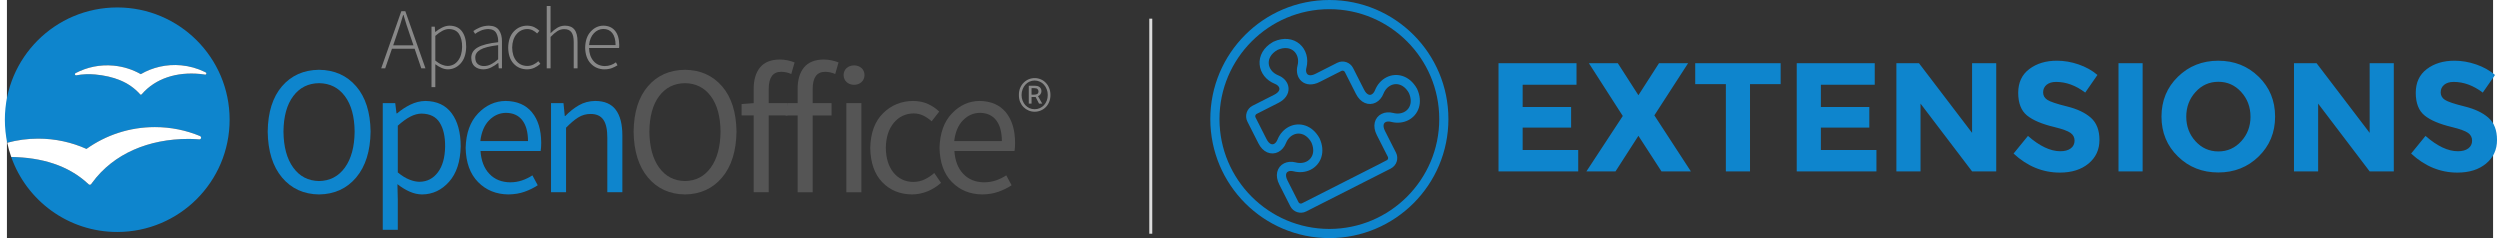 <?xml version="1.0" encoding="UTF-8" standalone="no"?>
<svg
   version="1"
   width="420"
   height="40"
   viewBox="1.168 231 417.671 40"
   id="svg11"
   sodipodi:docname="logo.svg"
   inkscape:version="1.4.2 (ebf0e940d0, 2025-05-08)"
   xmlns:inkscape="http://www.inkscape.org/namespaces/inkscape"
   xmlns:sodipodi="http://sodipodi.sourceforge.net/DTD/sodipodi-0.dtd"
   xmlns="http://www.w3.org/2000/svg"
   xmlns:svg="http://www.w3.org/2000/svg">
  <rect x="1.168" y="231" width="417.671" height="40" fill="#333333" stroke="none"/>
  <defs
     id="defs11" />
  <sodipodi:namedview
     id="namedview11"
     pagecolor="#ffffff"
     bordercolor="#cccccc"
     borderopacity="1"
     inkscape:showpageshadow="0"
     inkscape:pageopacity="1"
     inkscape:pagecheckerboard="0"
     inkscape:deskcolor="#d1d1d1"
     inkscape:zoom="4.2342119"
     inkscape:cx="209.366"
     inkscape:cy="19.956488"
     inkscape:window-width="1920"
     inkscape:window-height="1050"
     inkscape:window-x="0"
     inkscape:window-y="30"
     inkscape:window-maximized="1"
     inkscape:current-layer="svg11"
     showguides="true" />
  <path
     d="m 264.858,241.62 v 3.613 h -9.048 v 3.743 h 8.138 v 3.458 h -8.138 v 3.77 h 9.334 v 3.59 h -13.39 v -18.176 h 13.104 z m 13.858,0 h 4.888 l -5.668,8.76 6.136,9.413 h -4.94 l -3.874,-5.98 -3.848,5.98 h -4.888 l 6.11,-9.308 -5.694,-8.866 h 4.862 l 3.458,5.38 3.458,-5.38 z m 15.288,3.51 v 14.663 h -4.056 V 245.13 h -5.148 v -3.51 h 14.352 v 3.51 z m 20.955,-3.51 v 3.613 h -9.047 v 3.743 h 8.137 v 3.458 h -8.137 v 3.77 h 9.334 v 3.59 h -13.39 v -18.176 h 13.103 z m 16.355,0 h 4.055 v 18.173 h -4.056 l -8.66,-11.388 v 11.388 h -4.056 V 241.62 h 3.796 l 8.92,11.7 v -11.7 z m 12.518,3.626 c -0.39,0.32 -0.585,0.745 -0.585,1.273 0,0.528 0.237,0.947 0.715,1.26 0.477,0.312 1.577,0.68 3.302,1.104 1.725,0.425 3.063,1.062 4.017,1.91 0.953,0.85 1.43,2.09 1.43,3.72 0,1.63 -0.61,2.95 -1.832,3.964 -1.223,1.014 -2.83,1.52 -4.823,1.52 -2.877,0 -5.47,-1.066 -7.774,-3.198 l 2.418,-2.964 c 1.96,1.716 3.77,2.574 5.435,2.574 0.747,0 1.33,-0.16 1.757,-0.48 0.425,-0.32 0.637,-0.755 0.637,-1.3 0,-0.545 -0.226,-0.98 -0.676,-1.3 -0.45,-0.32 -1.344,-0.647 -2.678,-0.976 -2.116,-0.503 -3.663,-1.157 -4.643,-1.964 -0.98,-0.806 -1.47,-2.07 -1.47,-3.796 0,-1.725 0.62,-3.055 1.86,-3.99 1.24,-0.937 2.786,-1.404 4.64,-1.404 1.214,0 2.428,0.208 3.642,0.624 1.21,0.416 2.27,1.005 3.17,1.768 l -2.055,2.964 c -1.577,-1.195 -3.207,-1.794 -4.888,-1.794 -0.677,0 -1.21,0.162 -1.6,0.482 v 0.002 z m 12.077,-3.626 h 4.056 v 18.173 h -4.054 V 241.62 Z m 23.555,15.664 c -1.84,1.794 -4.1,2.69 -6.787,2.69 -2.688,0 -4.95,-0.896 -6.786,-2.69 -1.838,-1.794 -2.756,-4.025 -2.756,-6.695 0,-2.67 0.92,-4.903 2.758,-6.697 1.837,-1.794 4.1,-2.69 6.786,-2.69 2.687,0 4.948,0.896 6.786,2.69 1.836,1.794 2.755,4.026 2.755,6.695 0,2.67 -0.92,4.9 -2.756,6.694 v 0.002 z m -1.378,-6.682 c 0,-1.62 -0.52,-3.003 -1.56,-4.146 -1.04,-1.145 -2.32,-1.716 -3.836,-1.716 -1.516,0 -2.795,0.57 -3.835,1.716 -1.04,1.144 -1.56,2.526 -1.56,4.146 0,1.62 0.52,3 1.56,4.135 1.04,1.135 2.32,1.703 3.837,1.703 1.517,0 2.795,-0.568 3.835,-1.703 1.04,-1.136 1.562,-2.514 1.562,-4.135 h -0.002 z m 20.018,-8.982 h 4.057 v 18.173 h -4.056 l -8.656,-11.388 v 11.388 h -4.056 V 241.62 h 3.796 l 8.918,11.7 v -11.7 h -0.002 z m 12.52,3.626 c -0.39,0.32 -0.585,0.745 -0.585,1.273 0,0.528 0.237,0.947 0.715,1.26 0.477,0.312 1.577,0.68 3.302,1.104 1.725,0.425 3.063,1.062 4.017,1.91 0.95,0.85 1.43,2.09 1.43,3.72 0,1.63 -0.61,2.95 -1.834,3.964 -1.223,1.014 -2.83,1.52 -4.823,1.52 -2.877,0 -5.47,-1.066 -7.774,-3.198 l 2.417,-2.964 c 1.96,1.716 3.77,2.574 5.435,2.574 0.745,0 1.33,-0.16 1.755,-0.48 0.425,-0.32 0.637,-0.755 0.637,-1.3 0,-0.545 -0.226,-0.98 -0.676,-1.3 -0.452,-0.32 -1.345,-0.647 -2.68,-0.976 -2.114,-0.503 -3.66,-1.157 -4.64,-1.964 -0.98,-0.806 -1.47,-2.07 -1.47,-3.796 0,-1.725 0.62,-3.055 1.86,-3.99 1.238,-0.937 2.785,-1.404 4.64,-1.404 1.213,0 2.427,0.208 3.64,0.624 1.214,0.416 2.272,1.005 3.173,1.768 l -2.054,2.964 c -1.577,-1.195 -3.207,-1.794 -4.888,-1.794 -0.678,0 -1.21,0.162 -1.6,0.482 l 0.002,0.002 z"
     fill="#0e85cd"
     id="path8" />
  <g
     id="g1">
    <path
       d="M233.31 258.624c.598-.303.837-1.035.534-1.633l-1.85-3.646c-.618-1.225-.292-2.145.448-2.52.39-.196.893-.243 1.434-.103.865.226 1.694.128 2.362-.21 1.33-.674 2.027-2.3 1.142-4.25-1.047-1.865-2.772-2.263-4.1-1.59-.67.34-1.237.95-1.568 1.78-.205.52-.542.9-.93 1.097-.742.375-1.677.094-2.298-1.13l-1.85-3.647c-.303-.6-1.034-.84-1.633-.534l-3.643 1.846c-1.87.95-3.032-.31-2.625-1.88.672-2.583-1.53-4.837-4.46-3.504-2.806 1.573-2.29 4.682.19 5.67 1.507.6 1.836 2.28-.035 3.228l-3.645 1.848c-.6.305-.838 1.035-.534 1.633l1.85 3.65c.62 1.22 1.556 1.502 2.296 1.127.39-.197.725-.578.932-1.096.33-.83.898-1.44 1.567-1.78 1.33-.673 3.056-.278 4.102 1.59.887 1.948.187 3.575-1.142 4.25-.67.34-1.497.435-2.36.21-.543-.14-1.047-.094-1.437.104-.74.375-1.066 1.295-.448 2.518l1.85 3.65c.303.598 1.034.838 1.633.535l14.223-7.21h-.003z"
       fill="none"
       stroke="#0E85CD"
       stroke-width="1.538"
       id="path9" />
    <path
       d="M223.336 232.54c10.18 0 18.462 8.28 18.462 18.46s-8.282 18.46-18.462 18.46-18.46-8.28-18.46-18.46 8.28-18.46 18.46-18.46m0-1.54c-11.045 0-20 8.954-20 20s8.955 20 20 20c11.046 0 20-8.954 20-20s-8.954-20-20-20z"
       fill="#0E85CD"
       id="path10" />
  </g>
  <path
     fill="#dddddd"
     d="m 193.083,234.137 h 0.5 v 36.128 h -0.5 z"
     id="path11"
     style="stroke-width:0.996" />
  <g
     id="svg3080"
     transform="matrix(0.532,0,0,0.542,-27.747,197.507)">
    <g
       transform="translate(2.596,-1.792)"
       id="g3034"
       style="fill-rule:evenodd">
      <g
         id="g13"
         transform="matrix(1,0,0,0.981,0,2.508)">
        <path
           d="m 150.319,123.696 c 4.859,-0.062 8.766,-1.847 11.721,-5.351 2.955,-3.503 4.473,-8.341 4.554,-14.516 -0.081,-6.109 -1.599,-10.875 -4.554,-14.298 -2.955,-3.423 -6.862,-5.163 -11.721,-5.219 -4.857,0.054 -8.754,1.786 -11.692,5.198 -2.938,3.412 -4.446,8.185 -4.525,14.32 0.079,6.174 1.587,11.012 4.525,14.516 2.938,3.503 6.835,5.287 11.692,5.35 z m 0,-4.228 c -3.433,-0.062 -6.152,-1.477 -8.159,-4.257 -2.007,-2.78 -3.032,-6.574 -3.077,-11.381 0.045,-4.768 1.07,-8.496 3.077,-11.185 2.007,-2.69 4.726,-4.058 8.159,-4.105 3.433,0.046 6.152,1.416 8.159,4.105 2.007,2.69 3.032,6.418 3.077,11.185 -0.045,4.807 -1.07,8.601 -3.077,11.381 -2.007,2.78 -4.726,4.199 -8.159,4.257 z"
           id="path3086"
           style="text-align:center;fill:#0e85cd;fill-rule:evenodd" />
        <path
           d="m 175.069,120.453 c 1.303,1.021 2.606,1.816 3.909,2.382 1.303,0.566 2.606,0.853 3.909,0.862 3.319,-0.039 6.15,-1.37 8.492,-4.004 2.342,-2.634 3.566,-6.357 3.671,-11.171 -0.01,-4.425 -0.959,-7.911 -2.845,-10.461 -1.886,-2.55 -4.644,-3.851 -8.275,-3.902 -1.659,0.031 -3.249,0.419 -4.771,1.166 -1.522,0.747 -2.924,1.671 -4.206,2.773 h -0.174 l -0.405,-3.244 h -3.938 v 40.021 h 4.749 v -9.499 z m 0.116,-3.707 v -14.769 c 1.382,-1.249 2.687,-2.197 3.917,-2.845 1.229,-0.648 2.434,-0.974 3.613,-0.977 2.64,0.046 4.542,0.997 5.705,2.859 1.163,1.862 1.733,4.364 1.709,7.508 -0.046,3.506 -0.808,6.238 -2.288,8.195 -1.479,1.957 -3.4,2.951 -5.763,2.982 -0.939,0.008 -2.001,-0.213 -3.185,-0.673 -1.185,-0.459 -2.421,-1.22 -3.707,-2.28 z"
           id="path3088"
           style="text-align:center;fill:#0e85cd;fill-rule:evenodd" />
        <path
           d="m 196.615,108.982 c 0.092,4.641 1.4,8.245 3.924,10.809 2.524,2.564 5.714,3.865 9.571,3.902 1.906,-0.023 3.625,-0.31 5.155,-0.862 1.53,-0.551 2.901,-1.229 4.112,-2.034 l -1.68,-3.127 c -1.038,0.675 -2.133,1.207 -3.287,1.6 -1.154,0.392 -2.394,0.593 -3.721,0.601 -2.726,-0.031 -4.919,-0.923 -6.581,-2.672 -1.661,-1.748 -2.595,-4.159 -2.802,-7.232 h 18.997 c 0.058,-0.351 0.101,-0.75 0.13,-1.195 0.029,-0.445 0.043,-0.916 0.043,-1.411 -0.019,-4.072 -0.994,-7.28 -2.925,-9.621 -1.931,-2.342 -4.701,-3.537 -8.311,-3.584 -3.339,0.038 -6.247,1.362 -8.724,3.96 -2.477,2.599 -3.778,6.221 -3.902,10.867 z m 4.633,-2.143 c 0.345,-2.855 1.277,-5.051 2.795,-6.588 1.518,-1.537 3.289,-2.314 5.314,-2.331 2.215,0.015 3.924,0.784 5.126,2.31 1.202,1.526 1.81,3.729 1.824,6.61 z"
           id="path3090"
           style="text-align:center;fill:#0e85cd;fill-rule:evenodd" />
        <path
           d="m 223.573,123.001 h 4.749 v -20.387 c 1.382,-1.423 2.658,-2.501 3.83,-3.236 1.172,-0.735 2.463,-1.104 3.873,-1.108 1.844,-0.015 3.195,0.581 4.054,1.788 0.859,1.208 1.284,3.122 1.274,5.741 v 17.202 h 4.749 v -17.838 c 0.011,-3.601 -0.678,-6.333 -2.071,-8.195 -1.392,-1.863 -3.559,-2.799 -6.501,-2.809 -1.925,0.031 -3.65,0.49 -5.176,1.376 -1.526,0.885 -2.948,2.01 -4.264,3.374 h -0.174 l -0.405,-4.055 h -3.938 z"
           id="path3092"
           style="text-align:center;fill:#0e85cd;fill-rule:evenodd" />
        <path
           d="m 265.87,123.696 c 4.859,-0.062 8.766,-1.847 11.721,-5.351 2.955,-3.503 4.473,-8.341 4.554,-14.516 -0.081,-6.109 -1.599,-10.875 -4.554,-14.298 -2.955,-3.423 -6.862,-5.163 -11.721,-5.219 -4.857,0.054 -8.754,1.786 -11.692,5.198 -2.938,3.412 -4.446,8.185 -4.525,14.32 0.079,6.174 1.587,11.012 4.525,14.516 2.938,3.503 6.835,5.287 11.692,5.35 z m 0,-4.228 c -3.433,-0.062 -6.152,-1.477 -8.159,-4.257 -2.007,-2.78 -3.032,-6.574 -3.077,-11.381 0.044,-4.768 1.07,-8.496 3.077,-11.185 2.007,-2.69 4.726,-4.058 8.159,-4.105 3.433,0.046 6.152,1.416 8.159,4.105 2.007,2.69 3.032,6.418 3.077,11.185 -0.045,4.807 -1.07,8.601 -3.077,11.381 -2.007,2.78 -4.726,4.199 -8.159,4.257 z"
           id="path3094"
           style="text-align:center;fill:#555555;fill-rule:evenodd" />
        <path
           d="m 300.487,81.993 c -0.644,-0.267 -1.368,-0.486 -2.172,-0.659 -0.804,-0.172 -1.643,-0.262 -2.519,-0.268 -2.801,0.031 -4.873,0.868 -6.219,2.512 -1.345,1.645 -2.014,3.916 -2.005,6.813 v 4.46 l -3.823,0.289 v 3.591 h 3.823 v 24.268 h 4.749 V 98.73 h 5.966 v -3.88 h -5.966 v -4.46 c -0.003,-1.798 0.321,-3.154 0.97,-4.069 0.649,-0.914 1.639,-1.373 2.968,-1.375 0.524,0 1.055,0.062 1.593,0.174 0.538,0.116 1.069,0.289 1.593,0.521 z"
           id="path3096"
           style="text-align:center;fill:#555555;fill-rule:evenodd" />
        <path
           d="m 314.367,81.993 c -0.644,-0.267 -1.368,-0.486 -2.172,-0.659 -0.804,-0.172 -1.643,-0.262 -2.519,-0.268 -2.801,0.031 -4.874,0.868 -6.219,2.512 -1.345,1.645 -2.014,3.916 -2.005,6.813 v 4.46 h -3.204 l -0.619,3.886 h 3.822 v 24.268 h 4.749 V 98.736 h 5.965 v -3.88 h -5.965 v -4.46 c -0.003,-1.798 0.321,-3.154 0.97,-4.068 0.649,-0.915 1.639,-1.373 2.968,-1.376 0.524,0 1.055,0.062 1.593,0.174 0.538,0.116 1.069,0.289 1.593,0.521 z"
           id="path3098"
           style="text-align:center;fill:#555555;fill-rule:evenodd" />
        <path
           d="m 319.269,89.064 c 0.948,-0.015 1.73,-0.303 2.346,-0.862 0.615,-0.559 0.934,-1.295 0.956,-2.209 -0.022,-0.939 -0.34,-1.681 -0.956,-2.23 -0.615,-0.548 -1.397,-0.828 -2.346,-0.84 -0.948,0.015 -1.73,0.292 -2.346,0.84 -0.615,0.548 -0.934,1.291 -0.956,2.23 0.022,0.914 0.34,1.65 0.956,2.209 0.615,0.558 1.397,0.845 2.346,0.862 z m -2.433,33.939 h 4.749 V 94.856 h -4.749 z"
           id="path3100"
           style="text-align:center;fill:#555555;fill-rule:evenodd" />
        <path
           d="m 324.38,108.982 c 0.083,4.692 1.35,8.31 3.801,10.852 2.451,2.542 5.585,3.828 9.404,3.858 1.692,-0.008 3.318,-0.337 4.88,-0.977 1.561,-0.641 2.985,-1.531 4.271,-2.671 l -2.143,-3.128 c -0.843,0.777 -1.821,1.438 -2.932,1.984 -1.111,0.545 -2.335,0.83 -3.671,0.854 -2.617,-0.046 -4.709,-1.038 -6.277,-2.975 -1.567,-1.936 -2.371,-4.535 -2.411,-7.797 0.048,-3.292 0.878,-5.917 2.49,-7.877 1.612,-1.959 3.716,-2.963 6.313,-3.012 1.12,0.015 2.138,0.247 3.055,0.703 0.917,0.455 1.791,1.051 2.621,1.788 l 2.375,-3.069 c -0.947,-0.926 -2.094,-1.71 -3.439,-2.353 -1.345,-0.643 -2.941,-0.979 -4.785,-1.007 -3.732,0.031 -6.896,1.319 -9.491,3.874 -2.595,2.555 -3.949,6.205 -4.061,10.954 z"
           id="path3102"
           style="text-align:center;fill:#555555;fill-rule:evenodd" />
        <path
           d="m 346.258,108.982 c 0.092,4.641 1.4,8.245 3.924,10.809 2.524,2.564 5.715,3.865 9.571,3.902 1.906,-0.023 3.625,-0.31 5.155,-0.862 1.53,-0.551 2.901,-1.229 4.112,-2.034 l -1.68,-3.127 c -1.038,0.675 -2.133,1.207 -3.287,1.6 -1.154,0.392 -2.394,0.593 -3.721,0.601 -2.726,-0.031 -4.919,-0.923 -6.581,-2.672 -1.661,-1.748 -2.595,-4.159 -2.802,-7.232 h 18.997 c 0.058,-0.351 0.101,-0.75 0.13,-1.195 0.029,-0.445 0.043,-0.916 0.043,-1.411 -0.019,-4.072 -0.994,-7.28 -2.925,-9.621 -1.931,-2.342 -4.701,-3.537 -8.311,-3.584 -3.339,0.038 -6.247,1.362 -8.724,3.96 -2.477,2.599 -3.778,6.221 -3.902,10.867 z m 4.633,-2.143 c 0.345,-2.855 1.277,-5.051 2.795,-6.588 1.518,-1.537 3.289,-2.314 5.314,-2.331 2.215,0.015 3.924,0.784 5.126,2.31 1.202,1.526 1.81,3.729 1.824,6.61 z"
           id="path3104"
           style="text-align:center;fill:#555555;fill-rule:evenodd" />
        <g
           transform="matrix(0.772,0,0,0.772,113.007,-132.87)"
           id="g3106"
           style="font-style:normal;font-variant:normal;font-weight:300;font-stretch:normal;font-size:35.477px;line-height:100%;font-family:'Source Sans Pro Light';text-align:center;letter-spacing:0px;word-spacing:0px;writing-mode:lr-tb;text-anchor:middle;fill:#888888;fill-rule:evenodd">
          <path
             d="m 78.658,271.32 1.49,-4.364 c 0.476,-1.368 0.925,-2.703 1.348,-4.004 0.423,-1.302 0.837,-2.663 1.242,-4.084 h 0.142 c 0.405,1.421 0.819,2.783 1.242,4.084 0.423,1.302 0.872,2.636 1.348,4.004 l 1.49,4.364 z m 11.494,9.401 h 1.703 l -8.23,-23.379 h -1.632 l -8.23,23.379 h 1.632 l 2.767,-8.018 h 9.259 z"
             id="path3108" />
          <path
             d="m 95.889,279.05 c 0.889,0.661 1.763,1.174 2.621,1.539 0.858,0.364 1.687,0.549 2.488,0.554 2.067,-0.021 3.822,-0.83 5.264,-2.426 1.442,-1.596 2.194,-3.85 2.257,-6.763 -2e-5,-2.675 -0.568,-4.784 -1.703,-6.328 -1.135,-1.544 -2.838,-2.332 -5.109,-2.364 -1.052,0.024 -2.07,0.286 -3.051,0.785 -0.982,0.499 -1.892,1.089 -2.732,1.769 h -0.106 l -0.142,-2.129 h -1.348 v 24.727 h 1.561 v -6.208 z m 0,-1.49 v -10.111 c 1.026,-0.908 1.998,-1.602 2.918,-2.08 0.919,-0.478 1.803,-0.719 2.652,-0.723 1.932,0.043 3.318,0.738 4.16,2.084 0.841,1.347 1.252,3.088 1.233,5.224 -0.032,2.343 -0.589,4.22 -1.672,5.632 -1.083,1.412 -2.5,2.136 -4.253,2.173 -0.662,0.008 -1.422,-0.159 -2.279,-0.501 -0.857,-0.342 -1.777,-0.908 -2.758,-1.698 z"
             id="path3110" />
          <path
             d="m 110.6,276.46 c 0.038,1.607 0.529,2.792 1.472,3.552 0.943,0.761 2.108,1.137 3.494,1.131 1.12,-0.023 2.188,-0.287 3.202,-0.794 1.014,-0.506 1.957,-1.117 2.829,-1.831 h 0.071 l 0.177,2.2 h 1.313 v -10.891 c 0.028,-1.872 -0.365,-3.423 -1.18,-4.652 -0.814,-1.229 -2.219,-1.866 -4.213,-1.911 -1.398,0.038 -2.646,0.299 -3.743,0.78 -1.097,0.482 -1.954,0.955 -2.572,1.419 l 0.71,1.171 c 0.579,-0.455 1.337,-0.893 2.275,-1.313 0.938,-0.42 1.989,-0.644 3.153,-0.674 1.63,0.063 2.724,0.638 3.282,1.725 0.557,1.087 0.8,2.31 0.727,3.667 -3.764,0.405 -6.542,1.112 -8.332,2.12 -1.791,1.008 -2.679,2.442 -2.665,4.301 z m 1.632,-0.071 c -0.047,-1.343 0.641,-2.435 2.062,-3.277 1.421,-0.842 3.856,-1.464 7.304,-1.867 v 5.783 c -1.035,0.907 -2.016,1.594 -2.945,2.062 -0.928,0.468 -1.874,0.703 -2.838,0.705 -1.003,0.011 -1.844,-0.251 -2.523,-0.785 -0.679,-0.534 -1.032,-1.408 -1.06,-2.621 z"
             id="path3112" />
          <path
             d="m 125.7,272.24 c 0.047,2.839 0.786,5.028 2.217,6.567 1.431,1.54 3.27,2.318 5.517,2.337 1.082,-0.013 2.075,-0.227 2.98,-0.643 0.905,-0.416 1.721,-0.959 2.448,-1.627 l -0.816,-1.064 c -0.588,0.547 -1.265,1.005 -2.031,1.375 -0.766,0.37 -1.602,0.562 -2.51,0.576 -1.887,-0.034 -3.381,-0.729 -4.483,-2.084 -1.102,-1.355 -1.665,-3.168 -1.69,-5.437 0.04,-2.288 0.634,-4.116 1.783,-5.486 1.149,-1.369 2.612,-2.072 4.39,-2.106 0.829,0.011 1.574,0.184 2.235,0.519 0.661,0.335 1.264,0.765 1.809,1.29 l 0.922,-1.1 c -0.559,-0.553 -1.242,-1.035 -2.049,-1.446 -0.807,-0.411 -1.792,-0.627 -2.953,-0.647 -2.14,0.017 -3.953,0.799 -5.441,2.346 -1.488,1.547 -2.264,3.757 -2.328,6.63 z"
             id="path3114" />
          <path
             d="m 141.47,280.72 h 1.561 v -12.842 c 1.021,-1.064 1.959,-1.863 2.812,-2.395 0.853,-0.532 1.772,-0.798 2.758,-0.798 1.373,-0.004 2.369,0.43 2.989,1.304 0.619,0.874 0.924,2.213 0.914,4.018 v 10.714 h 1.561 v -10.927 c 0.005,-2.197 -0.413,-3.834 -1.255,-4.913 -0.842,-1.079 -2.138,-1.617 -3.889,-1.614 -1.159,0.018 -2.211,0.31 -3.157,0.878 -0.946,0.568 -1.857,1.304 -2.732,2.208 v -3.76 -7.379 h -1.561 z"
             id="path3116" />
          <path
             d="m 157.18,272.24 c 0.055,2.808 0.823,4.988 2.301,6.541 1.479,1.553 3.337,2.341 5.574,2.364 1.225,-0.018 2.26,-0.194 3.104,-0.528 0.844,-0.333 1.595,-0.713 2.253,-1.14 l -0.639,-1.206 c -0.634,0.467 -1.326,0.837 -2.075,1.109 -0.749,0.272 -1.583,0.411 -2.501,0.417 -1.939,-0.039 -3.48,-0.732 -4.621,-2.08 -1.141,-1.347 -1.741,-3.114 -1.8,-5.299 h 12.275 c 0.034,-0.213 0.055,-0.426 0.062,-0.639 0.007,-0.213 0.01,-0.426 0.009,-0.639 -0.019,-2.517 -0.602,-4.455 -1.747,-5.814 -1.146,-1.359 -2.739,-2.046 -4.78,-2.062 -1.97,0.026 -3.68,0.826 -5.131,2.399 -1.451,1.573 -2.212,3.766 -2.284,6.576 z m 1.596,-1.029 c 0.217,-2.06 0.874,-3.67 1.969,-4.829 1.095,-1.16 2.39,-1.749 3.885,-1.769 1.543,0.002 2.758,0.557 3.645,1.663 0.887,1.106 1.339,2.752 1.357,4.936 z"
             id="path3118" />
        </g>
        <g
           style="font-style:normal;font-variant:normal;font-weight:300;font-stretch:normal;font-size:27.388px;line-height:100%;font-family:'Source Sans Pro Light';text-align:center;letter-spacing:0px;word-spacing:0px;writing-mode:lr-tb;text-anchor:middle;fill:#888888;fill-rule:evenodd"
           id="text3124">
          <path
             d="m 376.304,97.563 q -1.013,0 -1.917,-0.383 -0.904,-0.383 -1.588,-1.068 -0.685,-0.685 -1.096,-1.643 -0.383,-0.986 -0.383,-2.191 0,-1.205 0.383,-2.191 0.411,-0.986 1.096,-1.671 0.685,-0.712 1.588,-1.096 0.904,-0.383 1.917,-0.383 1.013,0 1.917,0.383 0.931,0.383 1.588,1.096 0.685,0.685 1.068,1.671 0.411,0.986 0.411,2.191 0,1.205 -0.411,2.191 -0.383,0.959 -1.068,1.643 -0.657,0.685 -1.588,1.068 -0.904,0.383 -1.917,0.383 z m 0,-0.794 q 0.849,0 1.616,-0.329 0.767,-0.356 1.315,-0.931 0.548,-0.603 0.876,-1.424 0.329,-0.822 0.329,-1.808 0,-0.986 -0.329,-1.808 -0.329,-0.849 -0.876,-1.452 -0.548,-0.63 -1.315,-0.959 -0.767,-0.356 -1.616,-0.356 -0.876,0 -1.643,0.356 -0.739,0.329 -1.287,0.959 -0.548,0.603 -0.876,1.452 -0.329,0.822 -0.329,1.808 0,0.986 0.329,1.808 0.329,0.822 0.876,1.424 0.548,0.575 1.287,0.931 0.767,0.329 1.643,0.329 z m -1.862,-1.78 v -5.642 h 1.89 q 0.411,0 0.767,0.082 0.383,0.082 0.685,0.301 0.301,0.192 0.466,0.52 0.192,0.329 0.192,0.849 0,0.52 -0.329,0.959 -0.301,0.438 -0.767,0.575 l 1.342,2.355 h -1.013 l -1.068,-2.081 h -1.287 v 2.081 h -0.876 z m 0.876,-2.821 h 0.794 q 0.63,0 1.013,-0.219 0.383,-0.246 0.383,-0.794 0,-0.466 -0.301,-0.739 -0.274,-0.301 -1.013,-0.301 h -0.876 z"
             style="font-style:normal;font-variant:normal;font-weight:300;font-stretch:normal;font-size:27.388px;line-height:100%;font-family:'Source Sans Pro Light';text-align:center;letter-spacing:-1.825px;writing-mode:lr-tb;text-anchor:middle;fill:#888888"
             id="path3385" />
        </g>
        <g
           transform="matrix(0.438,0,0,0.438,-99.728,-34.236)"
           id="g3128"
           style="font-style:normal;font-variant:normal;font-weight:normal;font-stretch:normal;font-size:28.421px;line-height:125%;font-family:'M+ 1p';letter-spacing:0px;word-spacing:0px">
          <path
             d="m 425.38,225.69 c -44.75,0 -81.021,36.251 -81.021,80.98 0,5.697 0.595,11.254 1.715,16.62 7.119,-1.935 14.609,-2.97 22.342,-2.97 12.394,0 24.163,2.65 34.783,7.418 13.9,-9.91 30.93,-15.74 49.31,-15.74 11.508,0 22.484,2.29 32.488,6.434 0.053,0.02 0.102,0.041 0.154,0.062 0.414,0.204 0.705,0.628 0.705,1.129 0,0.692 -0.564,1.258 -1.264,1.258 -0.025,0 -1.23,-0.093 -1.807,-0.131 -1.992,-0.143 -4.018,-0.219 -6.043,-0.219 -28.408,0 -53.935,10.432 -69.416,31.594 -0.247,0.335 -0.732,1.018 -0.738,1.018 -0.226,0.285 -0.578,0.468 -0.968,0.468 -0.32,0 -0.604,-0.118 -0.821,-0.318 -0.039,-0.024 -0.076,-0.061 -0.108,-0.096 -14.688,-13.81 -34.036,-19.276 -55.753,-19.657 11.088,31.517 41.113,54.121 76.437,54.121 44.75,0 81.031,-36.262 81.031,-80.986 10e-4,-44.732 -36.28,-80.983 -81.03,-80.983 z m 63.436,48.465 c -0.283,-0.029 -0.768,-0.108 -1.082,-0.15 -0.9,-0.142 -1.814,-0.257 -2.732,-0.345 -16.525,-1.558 -31.9,3.03 -41.934,14.653 -0.42,0.43 -0.789,0.45 -1.203,0.022 -7.977,-9.045 -19.337,-13.059 -32.375,-14.294 -4.645,-0.441 -9.208,-0.211 -13.578,0.602 -0.017,0 -0.037,0 -0.057,0.009 -0.042,0 -0.088,0.011 -0.138,0.011 -0.467,0 -0.84,-0.379 -0.84,-0.845 0,-0.271 0.134,-0.509 0.328,-0.659 0.08,-0.045 0.16,-0.096 0.238,-0.133 8.134,-4.256 17.536,-6.293 27.349,-5.363 7.117,0.674 13.738,2.832 19.574,6.145 8.525,-4.939 18.623,-7.363 29.18,-6.366 5.977,0.566 11.602,2.187 16.711,4.645 0.312,0.16 0.637,0.313 0.951,0.484 0.312,0.155 0.453,0.423 0.453,0.747 0,0.464 -0.299,0.903 -0.845,0.837 z"
             id="path3130"
             style="fill:#0e85cd" />
          <path
             d="m 489.2,272.57 c -0.314,-0.171 -0.639,-0.324 -0.951,-0.484 -5.109,-2.458 -10.734,-4.078 -16.711,-4.645 -10.557,-0.997 -20.654,1.427 -29.18,6.366 -5.836,-3.312 -12.457,-5.471 -19.574,-6.145 -9.813,-0.93 -19.215,1.107 -27.349,5.363 -0.078,0.037 -0.159,0.088 -0.238,0.133 -0.194,0.15 -0.328,0.389 -0.328,0.659 0,0.466 0.373,0.845 0.84,0.845 0.049,0 0.095,-0.011 0.138,-0.011 0.02,-0.009 0.04,-0.009 0.057,-0.009 4.37,-0.812 8.933,-1.043 13.578,-0.602 13.039,1.235 24.399,5.249 32.375,14.294 0.414,0.428 0.783,0.407 1.203,-0.022 10.033,-11.623 25.408,-16.211 41.934,-14.653 0.918,0.088 1.832,0.203 2.732,0.345 0.314,0.042 0.799,0.121 1.082,0.15 0.547,0.065 0.846,-0.373 0.846,-0.838 -10e-4,-0.323 -0.141,-0.591 -0.454,-0.746 z"
             id="path3132"
             style="fill:#ffffff" />
          <path
             d="m 404.8,353.29 c 0.217,0.2 0.501,0.318 0.821,0.318 0.39,0 0.742,-0.183 0.968,-0.468 0.006,0 0.491,-0.683 0.738,-1.018 15.481,-21.162 41.007,-31.594 69.416,-31.594 2.025,0 4.051,0.076 6.043,0.219 0.576,0.038 1.781,0.131 1.807,0.131 0.699,0 1.264,-0.565 1.264,-1.258 0,-0.501 -0.291,-0.925 -0.705,-1.129 -0.053,-0.021 -0.102,-0.042 -0.154,-0.062 -10.004,-4.144 -20.98,-6.434 -32.488,-6.434 -18.382,0 -35.405,5.83 -49.314,15.743 -10.62,-4.768 -22.389,-7.418 -34.783,-7.418 -7.733,0 -15.223,1.035 -22.342,2.97 0.731,3.505 1.701,6.922 2.87,10.245 21.718,0.381 41.065,5.848 55.753,19.657 0.03,0.037 0.067,0.074 0.106,0.098 z"
             id="path3134"
             style="fill:#ffffff" />
        </g>
      </g>
    </g>
  </g>
</svg>
